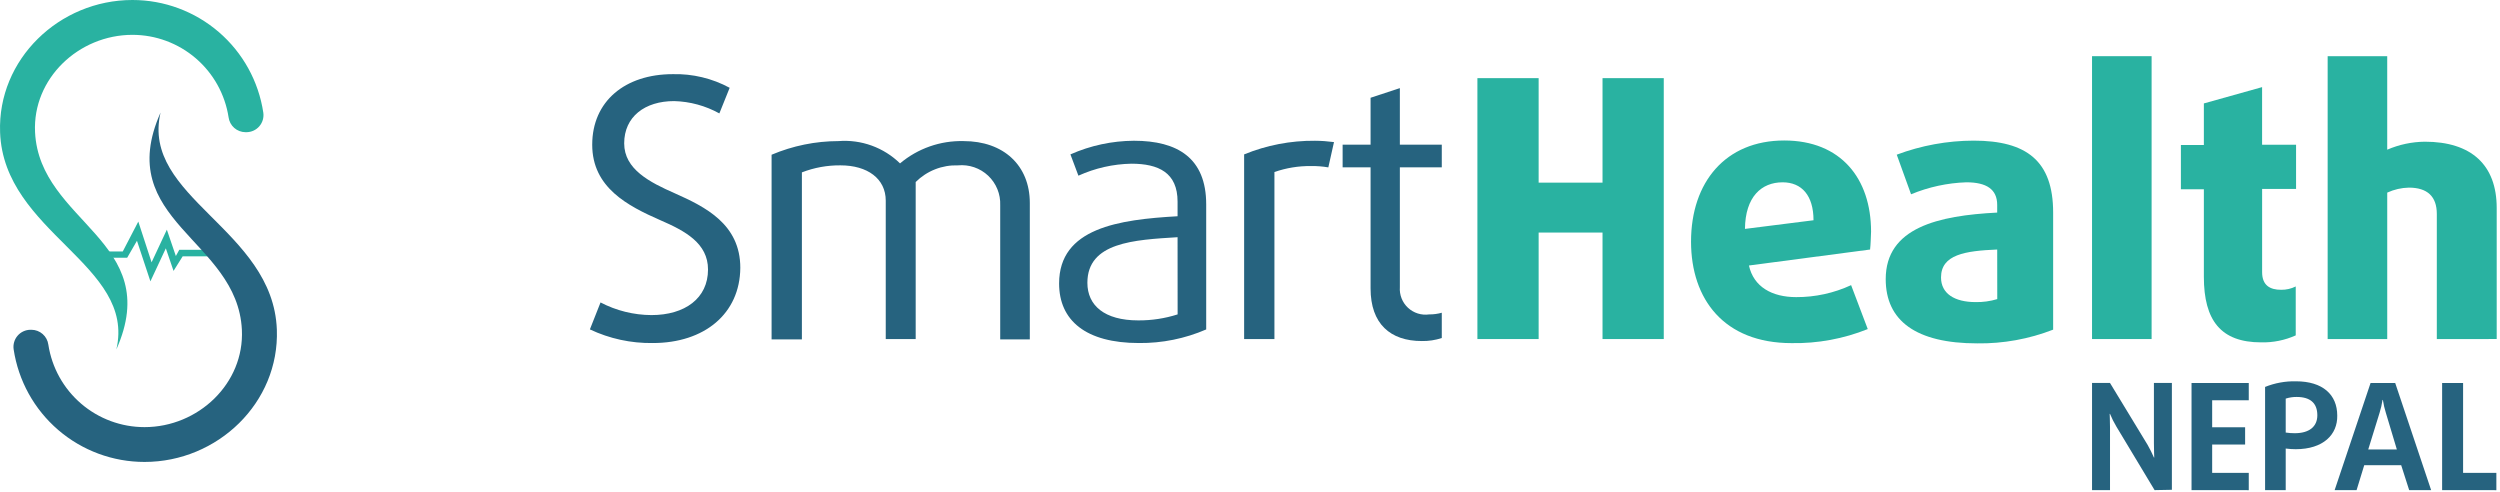 <svg width="178" height="35" viewBox="0 0 178 35" fill="none" xmlns="http://www.w3.org/2000/svg">
<g clip-path="url(#clip0_548_2278)">
<path d="M8.284 24.883C11.722 17.152 2.812 15.86 2.496 9.412C2.31 5.594 5.599 2.481 9.427 2.481C11.082 2.48 12.682 3.072 13.938 4.149C15.194 5.226 16.023 6.717 16.275 8.353C16.314 8.644 16.456 8.912 16.676 9.106C16.897 9.301 17.18 9.409 17.474 9.412H17.548C17.722 9.411 17.895 9.373 18.053 9.3C18.211 9.227 18.352 9.121 18.466 8.989C18.58 8.856 18.663 8.701 18.712 8.534C18.761 8.366 18.772 8.19 18.747 8.018C18.411 5.787 17.286 3.75 15.575 2.279C13.865 0.807 11.683 -0.001 9.427 1.65715e-06C4.224 1.65715e-06 -0.181 4.218 0.006 9.421C0.266 16.585 9.697 18.833 8.284 24.883Z" fill="#29B2A1"/>
<path d="M12.521 18.23L11.88 16.353L10.793 18.676L9.847 15.777L8.741 17.905H6.435V18.351H9.055L9.752 17.143L10.709 20.032L11.807 17.681L12.356 19.289L13.007 18.249H15.85L15.887 17.784H12.765L12.521 18.23Z" fill="#29B2A1"/>
<path d="M11.434 8.009C7.996 15.74 16.907 17.031 17.222 23.48C17.408 27.298 14.119 30.411 10.291 30.411C8.636 30.412 7.035 29.82 5.779 28.743C4.522 27.666 3.693 26.174 3.442 24.539C3.403 24.247 3.261 23.98 3.04 23.785C2.82 23.591 2.537 23.482 2.243 23.48H2.169C1.995 23.481 1.823 23.519 1.665 23.592C1.507 23.665 1.366 23.771 1.253 23.903C1.139 24.035 1.055 24.189 1.007 24.357C0.958 24.524 0.946 24.699 0.971 24.872C1.307 27.103 2.432 29.14 4.142 30.611C5.853 32.083 8.034 32.891 10.291 32.89C15.494 32.89 19.898 28.672 19.712 23.469C19.443 16.305 10.012 14.057 11.433 8.008" fill="#26637F"/>
<path d="M46.478 24.424C44.931 24.447 43.399 24.115 42 23.453L42.758 21.534C43.877 22.119 45.12 22.427 46.383 22.434C48.752 22.434 50.411 21.249 50.411 19.188C50.411 17.316 48.776 16.439 47.023 15.681C44.701 14.662 42.166 13.359 42.166 10.303C42.166 7.203 44.512 5.28 47.9 5.28C49.312 5.244 50.709 5.579 51.952 6.251L51.218 8.075C50.23 7.528 49.125 7.227 47.996 7.198C45.911 7.198 44.442 8.312 44.442 10.207C44.442 12.055 46.266 12.979 48.042 13.761C50.222 14.732 52.71 15.961 52.71 19.068C52.686 22.338 50.151 24.424 46.478 24.424Z" fill="#26637F"/>
<path d="M71.215 24.142V14.617C71.231 14.225 71.163 13.834 71.015 13.471C70.867 13.107 70.643 12.78 70.358 12.51C70.073 12.241 69.733 12.036 69.362 11.909C68.991 11.782 68.597 11.736 68.206 11.774C67.65 11.756 67.096 11.851 66.579 12.055C66.061 12.259 65.591 12.567 65.197 12.959V24.142H63.065V14.285C63.065 12.721 61.765 11.773 59.843 11.773C58.904 11.764 57.971 11.933 57.095 12.273V24.167H54.937V11.017C56.444 10.379 58.063 10.049 59.699 10.046C60.501 9.983 61.306 10.092 62.062 10.366C62.818 10.64 63.507 11.072 64.082 11.634C65.346 10.569 66.956 10.004 68.608 10.046C71.451 10.046 73.323 11.776 73.323 14.453V24.167H71.214L71.215 24.142Z" fill="#26637F"/>
<path d="M81.094 24.424C77.303 24.424 75.408 22.813 75.408 20.183C75.408 16.226 79.673 15.634 83.843 15.397V14.355C83.843 12.294 82.492 11.655 80.55 11.655C79.25 11.681 77.968 11.971 76.783 12.508L76.214 10.992C77.64 10.361 79.18 10.03 80.739 10.021C83.839 10.021 85.881 11.253 85.881 14.547V23.456C84.371 24.11 82.74 24.44 81.094 24.424ZM83.843 16.889C80.763 17.079 77.422 17.244 77.422 20.135C77.422 21.746 78.63 22.812 81.047 22.812C81.997 22.818 82.942 22.674 83.847 22.385L83.843 16.889Z" fill="#26637F"/>
<path d="M94.577 11.918C94.17 11.848 93.758 11.816 93.345 11.823C92.458 11.812 91.576 11.956 90.739 12.249V24.143H88.582V10.993C90.183 10.337 91.899 10.007 93.629 10.022C94.081 10.025 94.532 10.057 94.98 10.117L94.577 11.918Z" fill="#26637F"/>
<path d="M101.234 24.282C98.983 24.282 97.585 23.05 97.585 20.538V11.913H95.595V10.302H97.585V6.961L99.67 6.274V10.302H102.655V11.913H99.67V20.443C99.65 20.715 99.692 20.989 99.792 21.243C99.892 21.498 100.048 21.727 100.248 21.913C100.448 22.099 100.687 22.238 100.948 22.32C101.208 22.402 101.484 22.424 101.755 22.386C102.059 22.389 102.362 22.349 102.655 22.267V24.067C102.197 24.218 101.716 24.291 101.234 24.282Z" fill="#26637F"/>
<path d="M114.1 24.14V16.558H109.551V24.14H105.191V5.564H109.551V13.004H114.1V5.564H118.46V24.14H114.1Z" fill="#29B2A1"/>
<path d="M133.15 17.767L124.525 18.904C124.857 20.42 126.16 21.155 127.89 21.155C129.24 21.16 130.575 20.869 131.799 20.302L132.984 23.43C131.261 24.123 129.416 24.463 127.558 24.43C122.748 24.43 120.402 21.302 120.402 17.203C120.402 12.962 122.866 10.003 127.036 10.003C131.064 10.003 133.22 12.703 133.22 16.495C133.198 16.914 133.198 17.34 133.15 17.767ZM126.918 12.981C125.425 12.981 124.264 14 124.241 16.298L129.122 15.682C129.122 13.928 128.293 12.98 126.919 12.98L126.918 12.981Z" fill="#29B2A1"/>
<path d="M140.779 24.448C136.419 24.448 134.263 22.837 134.263 19.875C134.263 16.202 138.007 15.349 142.2 15.136V14.591C142.2 13.477 141.442 12.98 140 12.98C138.648 13.026 137.316 13.315 136.067 13.833L135.048 11.013C136.798 10.356 138.651 10.018 140.521 10.013C144.288 10.013 146.184 11.458 146.184 15.131V23.471C144.462 24.141 142.626 24.473 140.779 24.448ZM142.201 17.766C139.926 17.861 138.201 18.121 138.201 19.756C138.201 20.893 139.149 21.509 140.665 21.509C141.186 21.519 141.706 21.447 142.205 21.296L142.201 17.766Z" fill="#29B2A1"/>
<path d="M148.953 24.14V4H153.194V24.14H148.953Z" fill="#29B2A1"/>
<path d="M160.99 24.376C158.123 24.376 156.915 22.812 156.915 19.708V13.477H155.28V10.326H156.915V7.364L161.061 6.203V10.303H163.48V13.454H161.063V19.377C161.063 20.325 161.632 20.633 162.414 20.633C162.776 20.639 163.133 20.557 163.456 20.396V23.879C162.682 24.227 161.839 24.397 160.99 24.376Z" fill="#29B2A1"/>
<path d="M173.501 24.14V15.231C173.501 13.999 172.838 13.359 171.511 13.359C170.979 13.37 170.455 13.491 169.971 13.714V24.14H165.729V4H169.97V10.658C170.816 10.292 171.726 10.099 172.647 10.089C175.964 10.089 177.765 11.748 177.765 14.804V24.139L173.501 24.14Z" fill="#29B2A1"/>
<path d="M153.407 34.896L150.683 30.367C150.511 30.078 150.361 29.778 150.233 29.467H150.209C150.209 29.467 150.233 29.988 150.233 30.467V34.898H148.953V27.267H150.232L152.909 31.674C153.075 31.966 153.225 32.266 153.359 32.574H153.383C153.383 32.574 153.359 32.029 153.359 31.555V27.267H154.638V34.873L153.406 34.897L153.407 34.896Z" fill="#26637F"/>
<path d="M156.037 34.897V27.268H160.112V28.5H157.506V30.419H159.852V31.651H157.506V33.668H160.112V34.9L156.037 34.897Z" fill="#26637F"/>
<path d="M163.454 31.983C163.216 31.982 162.979 31.967 162.743 31.936V34.898H161.274V27.549C161.972 27.268 162.721 27.131 163.474 27.149C165.374 27.149 166.412 28.097 166.412 29.589C166.439 30.94 165.42 31.983 163.454 31.983ZM163.525 28.263C163.26 28.26 162.996 28.3 162.743 28.381V30.798C162.955 30.829 163.169 30.845 163.383 30.845C164.426 30.845 164.994 30.371 164.994 29.566C164.994 28.689 164.474 28.263 163.525 28.263Z" fill="#26637F"/>
<path d="M171.533 34.897L170.964 33.12H168.334L167.789 34.897H166.226L168.785 27.268H170.538L173.097 34.897H171.533ZM169.874 29.397C169.779 29.095 169.708 28.786 169.661 28.473H169.637C169.59 28.786 169.519 29.095 169.424 29.397L168.618 32.003H170.656L169.874 29.397Z" fill="#26637F"/>
<path d="M173.879 34.897V27.268H175.372V33.668H177.741V34.9L173.879 34.897Z" fill="#26637F"/>
</g>
<defs>
<clipPath id="clip0_548_2278">
<rect width="177.765" height="34.9" fill="white"/>
</clipPath>
</defs>
</svg>
